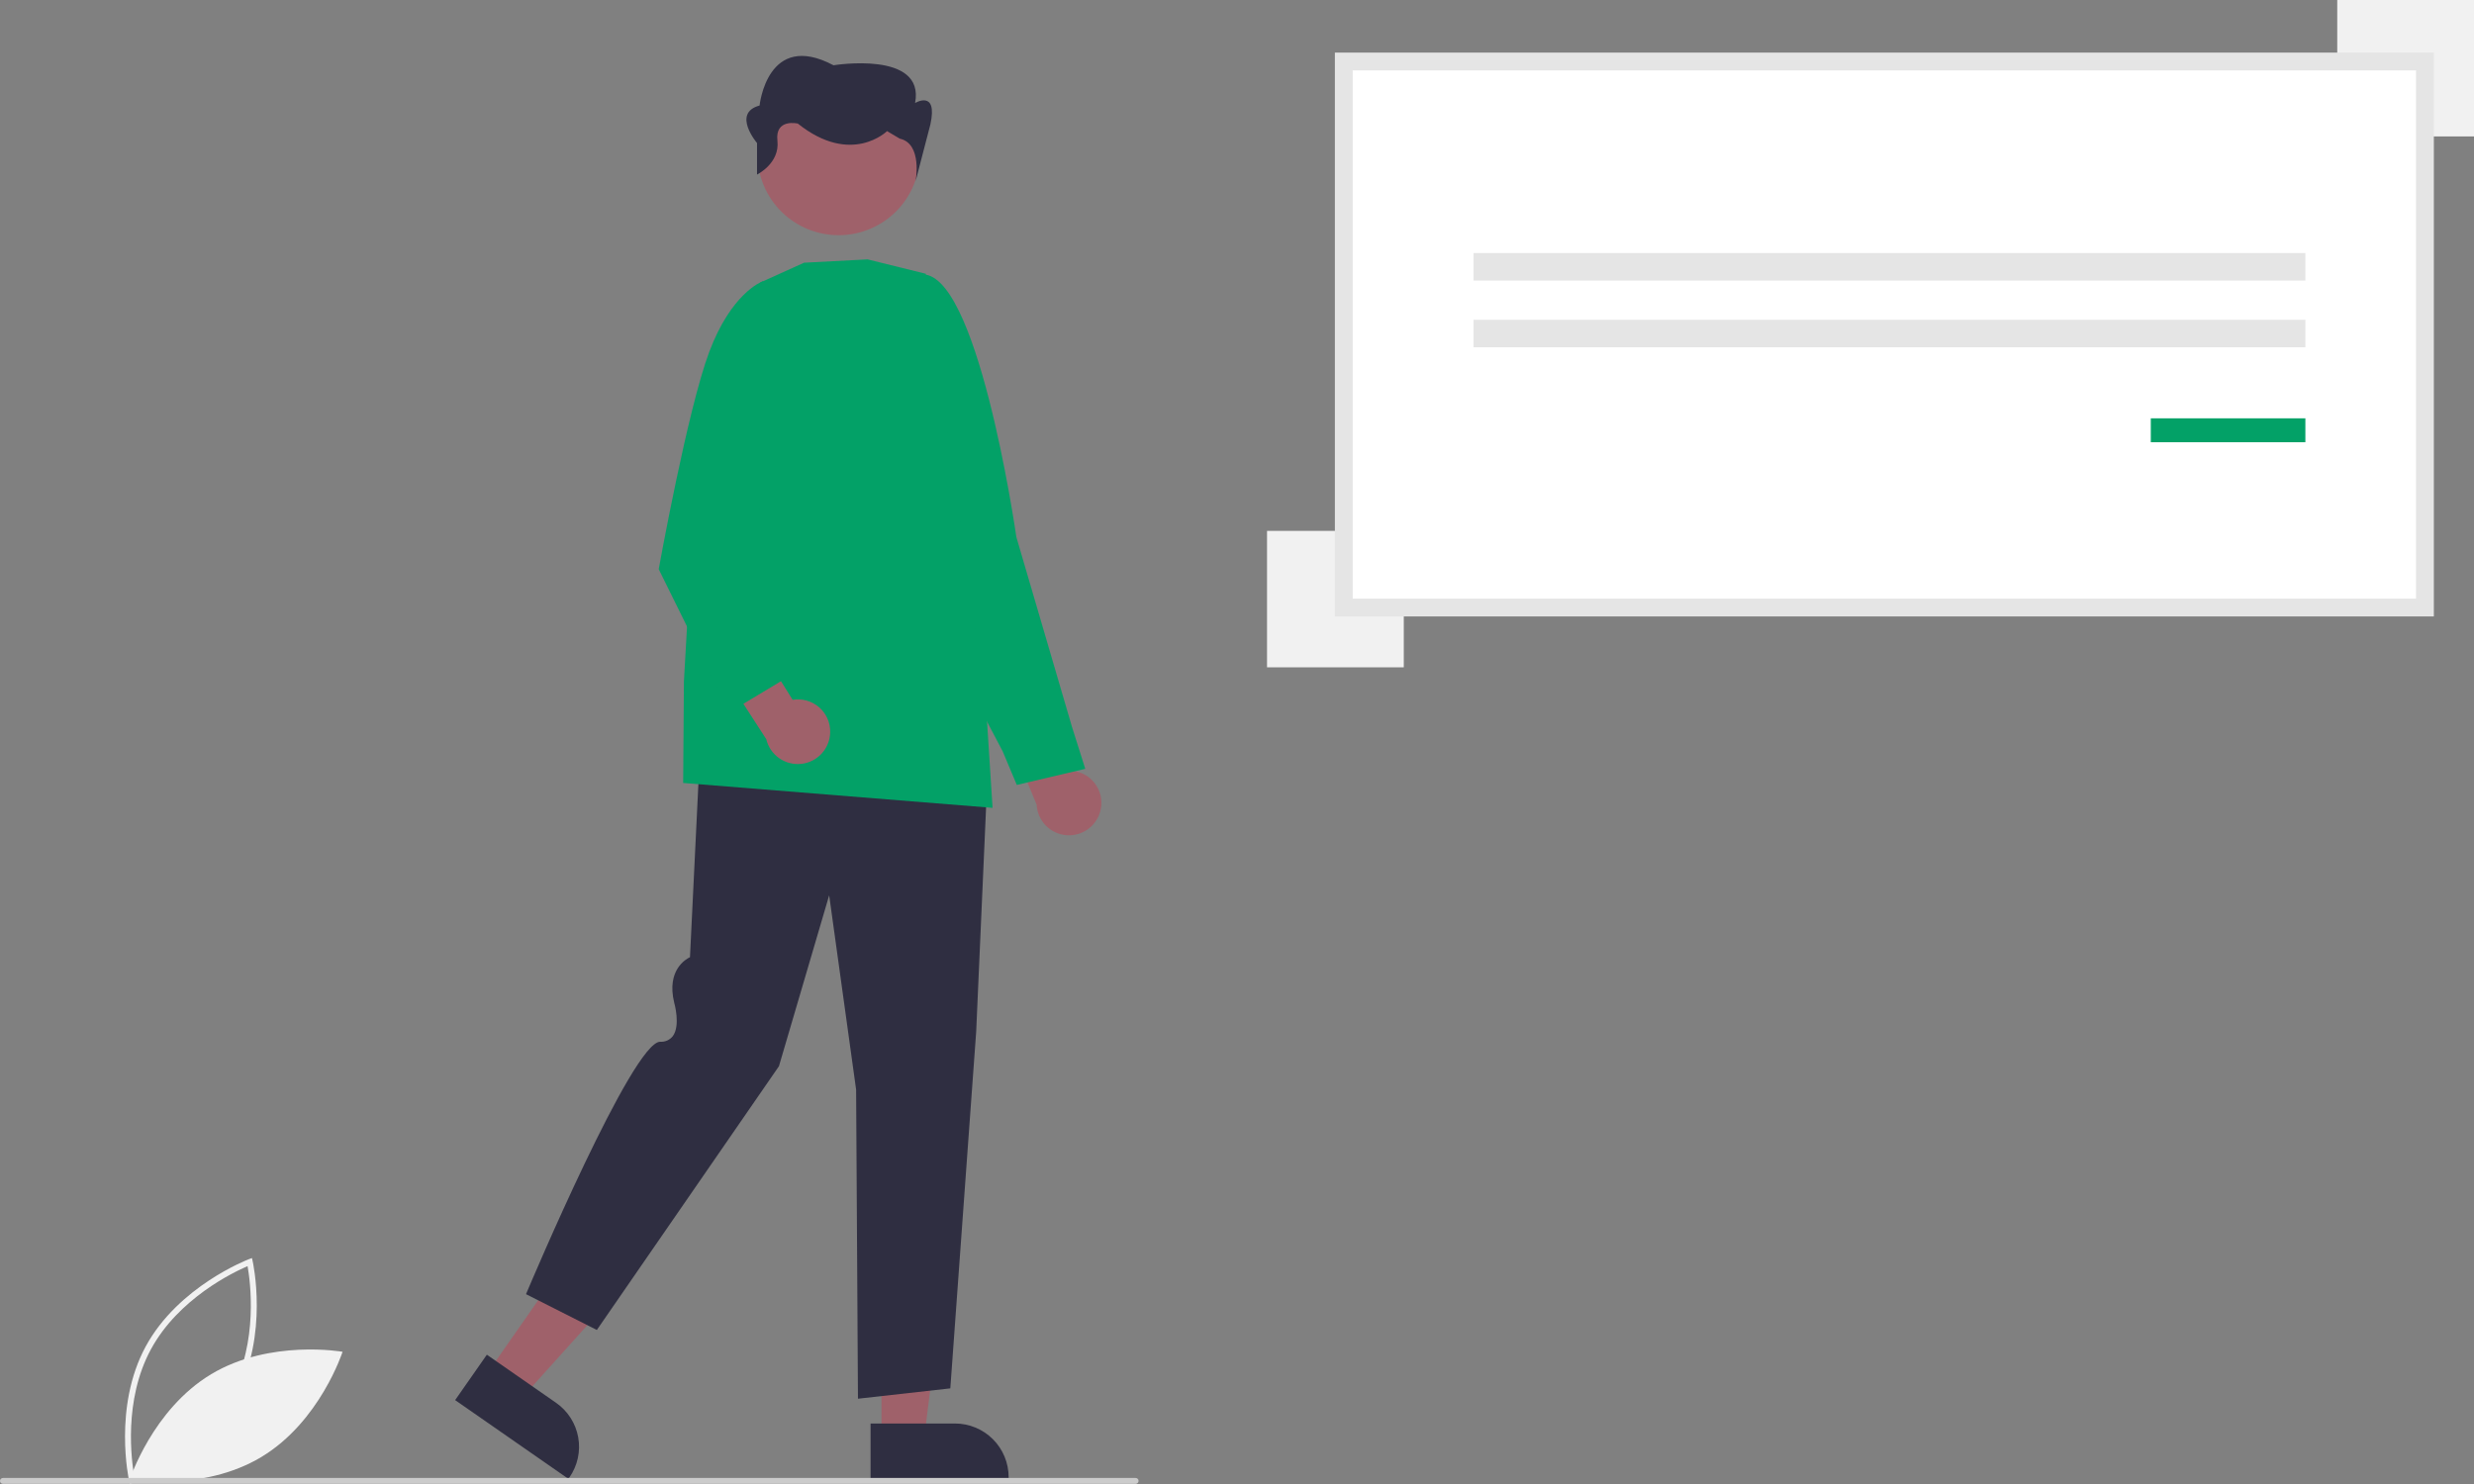 <svg width="360" height="216" viewBox="0 0 360 216" fill="none" xmlns="http://www.w3.org/2000/svg">
<rect x="0" y="0" width="360" height="216" fill="#808080" stroke="none"/>
<path d="M18.783 215.517C18.759 215.411 16.429 204.812 21.186 196.009C25.943 187.206 36.097 183.324 36.199 183.285L36.663 183.112L36.772 183.594C36.796 183.7 39.126 194.299 34.369 203.103C29.612 211.906 19.458 215.788 19.356 215.826L18.892 216L18.783 215.517ZM36.026 184.29C33.992 185.163 25.965 188.984 21.948 196.419C17.93 203.854 19.142 212.648 19.529 214.822C21.562 213.951 29.586 210.136 33.607 202.693C37.625 195.258 36.413 186.465 36.026 184.29V184.29Z" fill="#F1F1F1"/>
<path d="M30.734 200.015C22.186 205.147 18.893 215.341 18.893 215.341C18.893 215.341 29.461 217.214 38.009 212.082C46.557 206.95 49.849 196.756 49.849 196.756C49.849 196.756 39.282 194.883 30.734 200.015Z" fill="#F1F1F1"/>
<path d="M160.184 117.741C160.315 117.069 160.296 116.378 160.129 115.714C159.963 115.051 159.652 114.432 159.22 113.901C158.788 113.37 158.244 112.94 157.628 112.642C157.011 112.343 156.336 112.184 155.651 112.173L151.693 102.239L145.056 103.167L150.844 117.118C150.903 118.268 151.383 119.356 152.193 120.177C153.003 120.997 154.086 121.493 155.237 121.57C156.388 121.647 157.528 121.299 158.44 120.593C159.352 119.888 159.972 118.873 160.184 117.741Z" fill="#9F616A"/>
<path d="M147.958 114.25L145.902 109.357L133.088 85.016L133.785 39.977L133.919 39.959C142.118 38.878 147.665 76.579 147.898 78.184L155.994 105.816L157.921 111.907L147.958 114.25Z" fill="#03A167"/>
<path d="M128.269 209.223L134.499 209.223L137.463 185.242L128.268 185.242L128.269 209.223Z" fill="#9F616A"/>
<path d="M126.68 207.193L138.949 207.193H138.95C141.024 207.193 143.012 208.015 144.479 209.478C145.945 210.942 146.769 212.926 146.769 214.996V215.249L126.68 215.25L126.68 207.193Z" fill="#2F2E41"/>
<path d="M70.985 199.751L76.097 203.305L92.268 185.322L84.724 180.075L70.985 199.751Z" fill="#9F616A"/>
<path d="M70.844 197.179L80.911 204.179L80.911 204.179C82.612 205.362 83.773 207.171 84.138 209.209C84.502 211.246 84.041 213.344 82.856 215.042L82.71 215.25L66.229 203.789L70.844 197.179Z" fill="#2F2E41"/>
<path d="M124.845 203.586L124.576 158.6L120.656 130.313L113.347 155.188L113.333 155.209L86.848 193.58L76.543 188.369L76.599 188.235C77.229 186.74 92.069 151.631 96.058 151.631C96.406 151.655 96.756 151.594 97.075 151.454C97.395 151.314 97.676 151.098 97.893 150.826C99.064 149.266 98.111 145.955 98.101 145.922C96.959 141.197 99.83 139.587 100.402 139.319L101.94 107.634L102.1 107.645L143.796 110.563L142.047 150.178L138.284 202.081L138.155 202.096L124.845 203.586Z" fill="#2F2E41"/>
<path d="M144.433 117.584L144.253 117.57L99.409 113.962L99.52 99.155L101.715 60.494L101.727 60.467L110.666 41.102L117.002 38.239L126.246 37.753L126.269 37.759L134.705 39.845L143.482 102.716L144.433 117.584Z" fill="#03A167"/>
<path d="M127.695 32.79C133.417 29.669 135.519 22.51 132.392 16.8C129.264 11.09 122.09 8.992 116.368 12.113C110.647 15.234 108.544 22.393 111.672 28.103C114.799 33.813 121.973 35.911 127.695 32.79Z" fill="#9F616A"/>
<path d="M110.158 25.409V20.819C110.158 20.819 106.448 16.458 110.529 15.36C110.529 15.36 111.641 4.376 121.287 9.502C121.287 9.502 134.642 7.305 133.158 14.994C133.158 14.994 136.497 12.986 135.384 18.112L133.232 26.369C133.232 26.369 134.271 20.915 130.933 20.182L129.078 19.084C129.078 19.084 123.884 24.21 116.093 17.986C116.093 17.986 112.754 17.191 113.125 20.485C113.496 23.781 110.158 25.409 110.158 25.409Z" fill="#2F2E41"/>
<path d="M120.802 106.527C120.81 105.843 120.667 105.166 120.384 104.543C120.1 103.92 119.684 103.367 119.163 102.922C118.643 102.477 118.031 102.152 117.37 101.969C116.71 101.785 116.017 101.749 115.341 101.862L109.661 92.797L103.299 94.899L111.501 107.587C111.767 108.708 112.434 109.692 113.379 110.355C114.323 111.017 115.477 111.31 116.624 111.18C117.77 111.049 118.829 110.503 119.599 109.646C120.369 108.788 120.797 107.678 120.802 106.527Z" fill="#9F616A"/>
<path d="M106.13 103.67L95.853 82.847L95.862 82.796C95.903 82.566 100.04 59.643 103.204 51.218C106.388 42.739 110.747 41.036 110.931 40.968L111.023 40.934L114.931 44.674L109.517 80.732L115.352 98.123L106.13 103.67Z" fill="#03A167"/>
<path d="M360 0H340.101V19.858H360V0Z" fill="#F1F1F1"/>
<path d="M204.269 77.273H184.37V97.131H204.269V77.273Z" fill="#F1F1F1"/>
<path d="M195.539 88.429H352.86V8.951H195.539V88.429Z" fill="white"/>
<path d="M354.157 89.724H194.241V7.656H354.157V89.724ZM196.837 87.134H351.562V10.246H196.837V87.134Z" fill="#E5E5E5"/>
<path d="M335.463 36.83H214.423V40.836H335.463V36.83Z" fill="#E5E5E5"/>
<path d="M335.463 46.545H214.423V50.55H335.463V46.545Z" fill="#E5E5E5"/>
<path d="M335.463 60.888H312.969V64.365H335.463V60.888Z" fill="#03A167"/>
<path d="M165.248 215.983H0.433C0.318 215.983 0.208 215.937 0.127 215.856C0.046 215.775 5.72205e-06 215.665 5.72205e-06 215.551C5.72205e-06 215.436 0.046 215.327 0.127 215.246C0.208 215.165 0.318 215.119 0.433 215.119H165.248C165.362 215.119 165.472 215.165 165.553 215.246C165.635 215.327 165.68 215.436 165.68 215.551C165.68 215.665 165.635 215.775 165.553 215.856C165.472 215.937 165.362 215.983 165.248 215.983Z" fill="#CBCBCB"/>
</svg>
